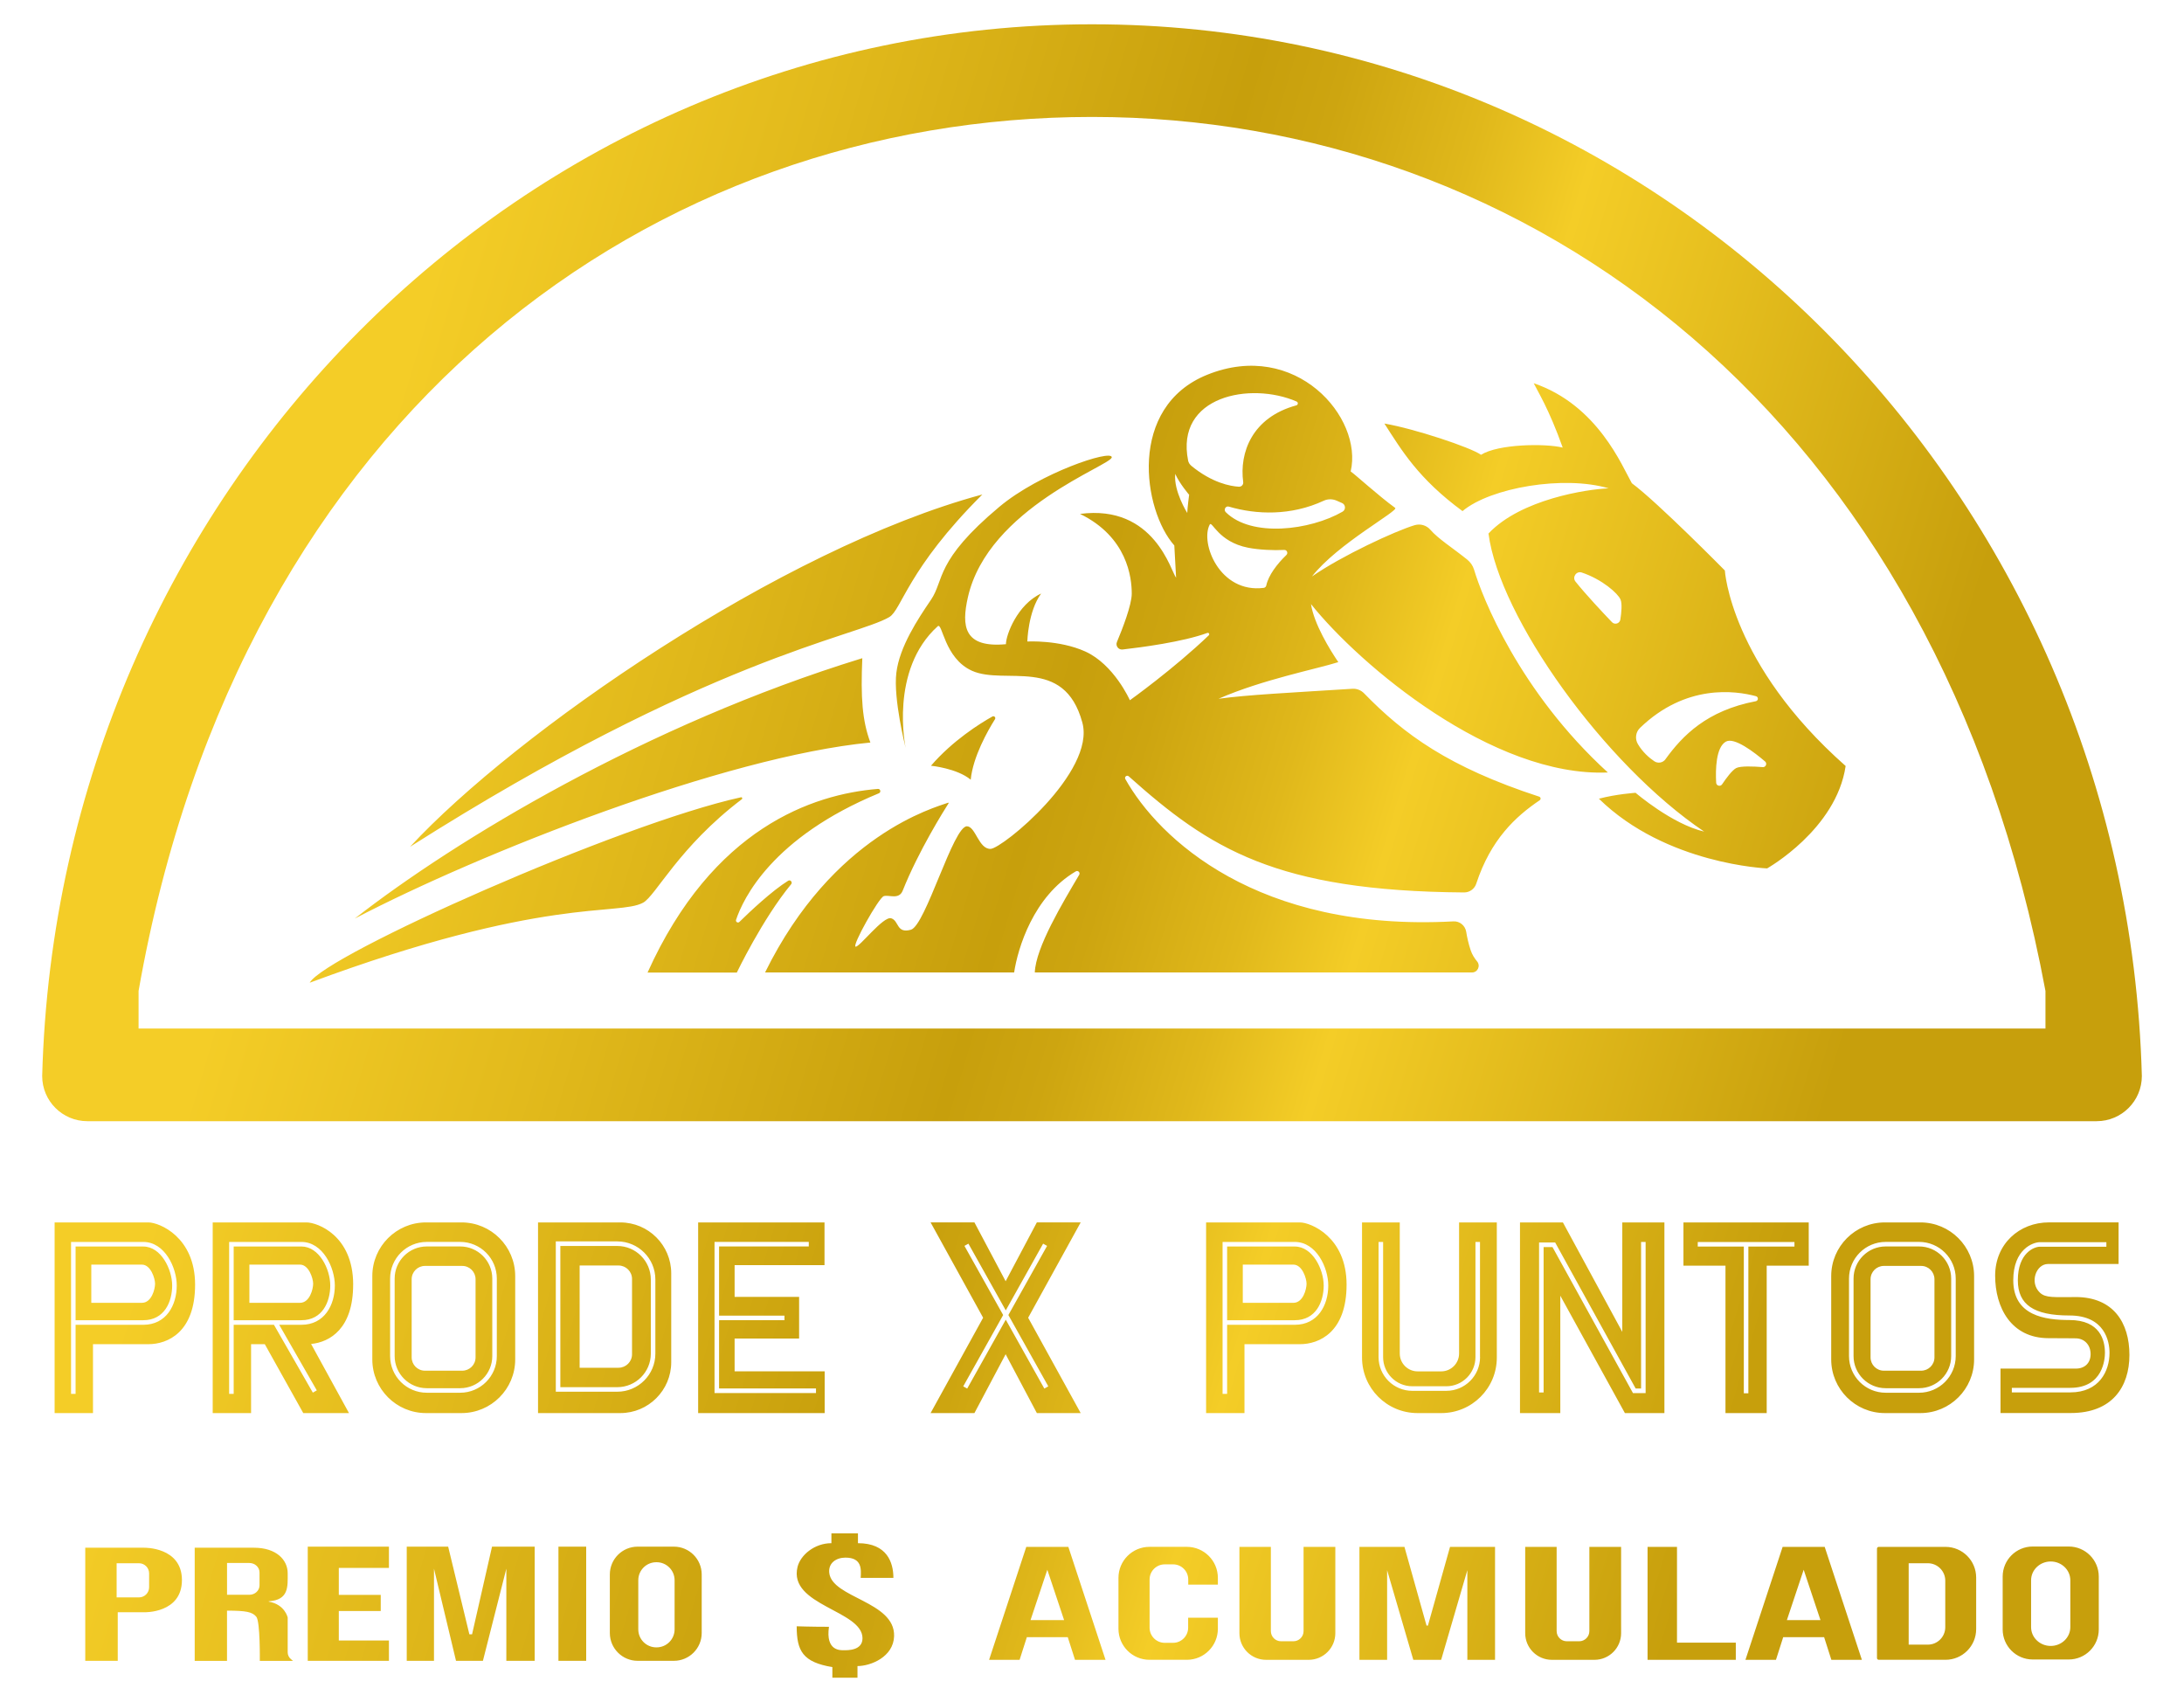 <?xml version="1.0" encoding="UTF-8"?>
<svg id="Capa_1" data-name="Capa 1" xmlns="http://www.w3.org/2000/svg" xmlns:xlink="http://www.w3.org/1999/xlink" viewBox="0 0 687.03 535.33">
  <defs>
    <style>
      .cls-1 {
        fill: url(#Degradado_sin_nombre_153);
      }
    </style>
    <linearGradient id="Degradado_sin_nombre_153" data-name="Degradado sin nombre 153" x1="743.23" y1="424.25" x2="-135.66" y2="162.43" gradientUnits="userSpaceOnUse">
      <stop offset=".2" stop-color="#c79f0c"/>
      <stop offset=".37" stop-color="#f4cd27"/>
      <stop offset=".41" stop-color="#e0b81b"/>
      <stop offset=".46" stop-color="#cda510"/>
      <stop offset=".49" stop-color="#c79f0c"/>
      <stop offset=".63" stop-color="#e2ba1c"/>
      <stop offset=".74" stop-color="#f4cd27"/>
    </linearGradient>
  </defs>
  <path class="cls-1" d="M128.97,266.36c33.23-35.87,116.64-93.75,180.05-110.83-23.58,23.49-25.35,36.25-29.29,38.57-10.5,6.18-57.27,12.93-150.77,72.26ZM505.83,243.01c-27.99-25.54-39.63-55.39-42.13-63.84-.37-1.25-1.14-2.34-2.15-3.16-4.58-3.68-9.15-6.55-11.59-9.38-1.22-1.41-3.13-1.97-4.92-1.45-6.03,1.78-22.94,9.62-32.33,16.14,8.09-10.34,27.42-20.67,26.18-21.57-5.12-3.69-12.91-10.79-14-11.46,3.98-16.96-17.29-41.63-45.1-30.43-25.21,10.15-20.22,42.63-10.38,53.71l.56,10.13c-1.56-1.74-6.74-23.13-30.22-20.06,14.89,7.26,16.27,20.03,16.27,25.07,0,3.59-2.96,11.16-4.66,15.21-.51,1.21.47,2.52,1.77,2.37,5.84-.66,19.02-2.39,26.66-5.21.46-.17.82.41.46.75-11.09,10.61-24.82,20.42-24.82,20.42,0,0-4.96-11.26-14.09-15.36-8.15-3.67-18.17-3.12-18.17-3.12,0,0,.21-9.43,4.34-15.08-7.46,3.43-11.07,13.01-11.07,15.93-13.22,1.22-14.04-5.6-11.97-14.75,6.38-28.23,45.34-41.53,45.26-44.05-.08-2.52-22.62,4.93-35.35,15.58-20.39,17.05-17.28,23.05-21.52,29.25-4.23,6.2-9.88,14.79-10.89,22.95-1.01,8.17,2.92,23.64,2.92,23.64,0,0-5.23-24.44,10.1-38.27,1.47-1.33,2.04,10.07,10.75,14,10.34,4.67,29.01-4.85,34.74,16.31,4.2,15.51-25.15,39.62-28.88,39.72-3.73.1-4.68-7.01-7.4-7.11-4.31-.15-13.05,31.26-17.66,32.54-4.61,1.29-3.7-2.85-6.2-3.6s-9.98,9.15-11.19,8.92c-1.21-.23,7.26-15.35,8.85-15.88,1.59-.53,4.78,1.24,5.97-1.74,4.98-12.5,13.09-25.38,14.43-27.48.06-.1-.04-.21-.15-.17-4.09,1.49-36.22,10.01-57.58,53.39h78.35c1.14-7.57,6.05-23.95,19.4-31.8.69-.4,1.47.38,1.07,1.07-5.22,8.87-13.69,22.87-13.97,30.73h137.52c1.82,0,2.77-2.11,1.6-3.5-.81-.96-1.55-2.13-2.01-3.5-.7-2.09-1.14-4.14-1.4-5.79-.32-1.96-2.04-3.39-4.02-3.28-61.64,3.34-92.71-26.03-103.21-44.77-.38-.68.49-1.37,1.08-.85,25.46,22.76,46.34,36.09,105.49,36.52,1.73.01,3.28-1.11,3.82-2.76,4.56-13.91,12.4-21.14,19.96-26.24.44-.3.34-.96-.17-1.13-28.45-9.29-42.51-19.59-55.09-32.51-.96-.98-2.3-1.51-3.67-1.42-19.42,1.24-32.66,1.86-42.09,3.14,13.79-6.04,30.96-9.38,37.67-11.52-2.61-3.83-7.64-11.97-8.6-18.26,15.42,19.29,57.14,54.51,93.41,52.97ZM373.48,161.35s-4.34-6.9-3.78-12.29c1.36,3.07,4.37,6.56,4.37,6.56,0,0-.54,4.02-.59,5.73ZM374.76,146.5c-.49-.4-.87-.96-1-1.58-4.11-20.4,19.63-24.92,34.11-18.63.56.24.51,1.05-.08,1.21-13.95,3.79-17.95,14.92-16.71,24.13.11.81-.55,1.51-1.37,1.46-2.67-.16-8.4-1.2-14.96-6.58ZM404.67,174.56c-2.97,2.85-5.66,6.42-6.32,9.56-.08.4-.39.73-.8.78-13.88,1.78-20.08-14.14-17-19.91.71-1.33,2.64,5.43,12.05,7.28,3.44.68,8.17.88,11.37.7.86-.05,1.31,1,.69,1.59ZM385.6,161.1c-.77-.76-.06-2.06.98-1.75,8.6,2.53,19.52,2.95,29.84-1.86,1.34-.62,2.87-.58,4.21.05.52.24,1.03.47,1.52.67,1.17.48,1.28,2.1.18,2.73-10.2,5.88-28.63,8.18-36.72.17ZM542.57,179.41s-21.17-21.47-29.23-27.42c-3.02-5.24-10.69-24.57-30.87-31.45,1.21,2.49,4.76,8.01,9.12,20.24-5.59-1.36-20.34-1.13-25.7,2.27-3.25-2.34-21.04-8.24-30.39-9.83,5.45,8.47,10.66,17.31,24.57,27.54,8.77-7.39,31.9-11.34,45.97-7.16-6.8.25-27.67,3.43-37.8,14.21,3.43,26.41,36.39,72.58,67.84,93.75-10.08-2.32-21.57-12.2-21.57-12.2,0,0-6.05.4-11.54,1.86,21.17,20.72,52.92,21.92,52.92,21.92,0,0,21.77-12.25,24.7-32.21-36.29-32.06-38-61.54-38-61.54ZM509.72,194.86c-.2,1.27-1.76,1.76-2.64.83-2.94-3.07-8.28-8.77-11.47-12.76-1.12-1.4.28-3.42,1.98-2.85,6.4,2.14,11.38,6.57,12.18,8.48.56,1.32.29,4.12-.05,6.31ZM523.92,238.8c-.81,1.13-2.36,1.41-3.52.64-1.64-1.09-3.7-2.92-5.16-5.39-.98-1.65-.72-3.77.66-5.1,14.37-13.87,29.95-11.74,36.48-9.97.84.23.79,1.42-.07,1.58-15.38,2.93-23.05,10.83-28.4,18.24ZM554.51,241.28c-2.89-.23-6.97-.4-8.34.3-1.28.66-3.13,3.16-4.45,5.12-.55.81-1.81.46-1.86-.51-.22-4.11-.1-11.13,3.05-12.92,2.64-1.5,8.9,3.3,12.33,6.23.75.64.24,1.86-.74,1.79ZM202.28,283.94c3.98-2.14,11.26-17.53,31.08-32.56.29-.22.1-.69-.26-.61-38.21,8.38-130.83,49.59-135.68,58.33,73.56-27.33,97.09-20.98,104.85-25.16ZM276.15,248.14c-20.46,1.66-51.97,12.31-72.45,57.77h28.08s8.1-16.91,17.1-27.8c.52-.63-.25-1.52-.94-1.09-5.15,3.2-12.16,9.83-15.34,12.95-.48.47-1.26-.02-1.05-.66,2.21-6.62,11.3-25.89,44.93-39.8.75-.31.5-1.44-.31-1.37ZM312.19,225.36c-3.9,2.18-12.52,7.58-19.33,15.49,0,0,8.2.8,12.5,4.39.73-7.26,5.35-15.39,7.64-19.03.33-.53-.26-1.15-.81-.85ZM273.8,233.55c-2.57-6.91-3.07-14.12-2.54-26.53-68.07,20.92-128.1,57.26-159.65,81.89,39.59-20.68,116.28-50.93,162.19-55.36ZM343.52,7.64C164.17,7.64,18.19,154.88,13.27,338.44c0,7.85,6.36,14.21,14.21,14.21h632.08c7.85,0,14.21-6.36,14.21-14.21C668.84,154.88,522.87,7.64,343.52,7.64ZM643.44,323.51H43.59v-11.81C75.8,128.36,206.38,36.78,343.52,36.78s266.09,93.35,299.93,274.92v11.81ZM45.06,392.06h-21.28v23.19h21.28c6.71,0,9.1-5.89,9.1-10.92s-3.46-12.26-9.1-12.26ZM44.63,409.78h-15.91v-12.02h15.91c2.79,0,4.15,4.34,4.15,6.01s-1.07,6.01-4.15,6.01ZM46.68,384.49h-29.5v59.97h12.07v-21.67h17.43c6.09,0,14.69-3.75,14.69-18.74s-11.27-19.56-14.69-19.56ZM45.06,416.68h-21.28v21.74h-1.43v-47.79h22.72c6.78,0,10.53,8.1,10.53,13.7,0,6.15-3.26,12.36-10.53,12.36ZM407.3,392.06h-21.28v23.19h21.28c6.71,0,9.1-5.89,9.1-10.92s-3.46-12.26-9.1-12.26ZM406.86,409.78h-15.91v-12.02h15.91c2.79,0,4.15,4.34,4.15,6.01s-1.07,6.01-4.15,6.01ZM408.91,384.49h-29.5v59.97h12.07v-21.67h17.43c6.09,0,14.69-3.75,14.69-18.74s-11.27-19.56-14.69-19.56ZM407.3,416.68h-21.28v21.74h-1.43v-47.79h22.72c6.78,0,10.53,8.1,10.53,13.7,0,6.15-3.26,12.36-10.53,12.36ZM103.89,404.32c0-5.12-3.46-12.26-9.1-12.26h-21.28v23.19h21.28c6.71,0,9.1-5.89,9.1-10.92ZM78.45,409.78v-12.02h15.91c2.79,0,4.15,4.34,4.15,6.01s-1.07,6.01-4.15,6.01h-15.91ZM111.1,404.05c0-15.48-11.27-19.56-14.69-19.56h-29.5v59.97h12.07v-21.67h4.32l12.1,21.67h14.38l-11.92-21.74c5.92-.57,13.23-4.83,13.23-18.66ZM99.65,437.32l-1.24.71-12.24-21.35h-12.66v21.74h-1.43v-47.79h22.72c6.78,0,10.53,8.1,10.53,13.7,0,6.15-3.26,12.36-10.53,12.36h-6.97l11.83,20.64ZM145.19,384.49h-11.19c-9.32,0-16.88,7.56-16.88,16.88v26.21c0,9.32,7.56,16.88,16.88,16.88h11.19c9.32,0,16.88-7.56,16.88-16.88v-26.21c0-9.32-7.56-16.88-16.88-16.88ZM156.29,426.53c0,6.36-5.17,11.53-11.53,11.53h-10.51c-6.36,0-11.53-5.17-11.53-11.53v-24.38c0-6.36,5.17-11.53,11.53-11.53h10.51c6.36,0,11.53,5.17,11.53,11.53v24.38ZM144.76,392.05h-10.51c-5.57,0-10.1,4.53-10.1,10.1v24.38c0,5.57,4.53,10.1,10.1,10.1h10.51c5.57,0,10.1-4.53,10.1-10.1v-24.38c0-5.57-4.53-10.1-10.1-10.1ZM149.6,426.94c0,2.32-1.88,4.19-4.19,4.19h-11.72c-2.32,0-4.19-1.88-4.19-4.19v-24.58c0-2.32,1.88-4.19,4.19-4.19h11.72c2.32,0,4.19,1.88,4.19,4.19v24.58ZM604.12,384.49h-11.19c-9.32,0-16.88,7.56-16.88,16.88v26.21c0,9.32,7.56,16.88,16.88,16.88h11.19c9.32,0,16.88-7.56,16.88-16.88v-26.21c0-9.32-7.56-16.88-16.88-16.88ZM615.22,426.53c0,6.36-5.17,11.53-11.53,11.53h-10.51c-6.36,0-11.53-5.17-11.53-11.53v-24.38c0-6.36,5.17-11.53,11.53-11.53h10.51c6.36,0,11.53,5.17,11.53,11.53v24.38ZM603.69,392.05h-10.51c-5.57,0-10.1,4.53-10.1,10.1v24.38c0,5.57,4.53,10.1,10.1,10.1h10.51c5.57,0,10.1-4.53,10.1-10.1v-24.38c0-5.57-4.53-10.1-10.1-10.1ZM608.53,426.94c0,2.32-1.88,4.19-4.19,4.19h-11.72c-2.32,0-4.19-1.88-4.19-4.19v-24.58c0-2.32,1.88-4.19,4.19-4.19h11.72c2.32,0,4.19,1.88,4.19,4.19v24.58ZM194.18,391.9h-17.91v44.41h17.91c5.82,0,10.55-4.73,10.55-10.55v-23.31c0-5.82-4.73-10.55-10.55-10.55ZM198.82,425.97c0,2.33-1.9,4.23-4.25,4.23h-12.23v-32.16h12.23c2.34,0,4.25,1.89,4.25,4.23v23.71ZM195.13,384.49h-25.88v59.97h25.88c8.85,0,16.02-7.17,16.02-16.02v-27.93c0-8.85-7.17-16.02-16.02-16.02ZM206.16,425.76c0,6.61-5.38,11.98-11.98,11.98h-19.34v-47.28h19.34c6.61,0,11.98,5.37,11.98,11.98v23.31ZM231.09,431.32v-10.3h20.29v-13.1h-20.29v-9.99h28.28v-13.44h-39.75v59.97h39.8v-13.13h-28.32ZM256.69,438.16h-31.92v-47.54h29.65v1.43h-28.22v21.76h20.57v1.43h-20.57v21.48h30.49v1.43ZM323.43,414.47l16.53-29.99h-13.79l-9.82,18.51-9.82-18.51h-13.79l16.53,29.99h0l-16.53,29.99h13.79l9.82-18.51,9.82,18.51h13.79l-16.53-29.99h0ZM328.52,436.75l-12.13-21.67-12.13,21.67-1.25-.7,12.56-22.43-12.18-21.75,1.25-.7,11.75,20.99,11.75-20.99,1.25.7-12.18,21.75,12.56,22.43-1.25.7ZM458.99,384.49v41.23c0,3.1-2.52,5.62-5.62,5.62h-7.42c-3.1,0-5.62-2.52-5.62-5.62v-41.23h-11.87v42.52c0,9.64,7.81,17.45,17.45,17.45h7.5c9.64,0,17.45-7.81,17.45-17.45v-42.52h-11.87ZM465.59,426.86c0,5.84-4.75,10.6-10.6,10.6h-10.73c-5.84,0-10.6-4.75-10.6-10.6v-36.23h1.43v36.23c0,5.05,4.11,9.16,9.16,9.16h10.73c5.05,0,9.16-4.11,9.16-9.16v-36.23h1.43v36.23ZM510.33,384.49v34.43l-18.68-34.43h-13.5v59.97h12.68v-36.92l20.32,36.92h12.43v-59.97h-13.26ZM517.66,438.17h-3.97l-25.32-45.93h-2.79v45.74h-1.43v-47.17h5.07l25.32,45.93h1.7v-46.11h1.43v47.54ZM529.57,384.49v13.6h13.22v46.37h12.97v-46.37h13.22v-13.6h-39.4ZM564.48,392.08h-14.49v46.16h-1.43v-46.16h-14.49v-1.43h30.42v1.43ZM652.91,407.97c-6.76,0-9.4.32-11.2-1.38-3.37-3.18-1.2-9.02,2.51-9.02h22.23v-13.09h-21.89c-9.36,0-16.94,6.78-16.94,16.76s4.99,19.66,16.82,19.66c5.18,0,7.13.05,8.48.05,2.8,0,4.73,2.09,4.73,4.95s-1.88,4.57-4.65,4.57h-23.69v13.97h22.15c12.92,0,18.4-8.18,18.4-18.27s-5.01-18.21-16.94-18.21ZM651.27,437.95h-18.4v-1.43h18.4c10.37,0,10.89-9.18,10.89-11.02,0-3.85-1.45-10.31-11.2-10.31-7.57,0-17.64-1.3-17.64-12.5,0-9.79,6.22-11.99,8.4-11.99h20.89v1.43h-20.89c-1.81,0-6.96,1.94-6.96,10.56,0,7.66,5,11.07,16.21,11.07s12.63,8.21,12.63,11.74c0,5.74-3.23,12.45-12.33,12.45ZM211.99,486.47h-11.4c-4.83,0-8.75,3.92-8.75,8.75v18.41c0,4.83,3.92,8.75,8.75,8.75h11.4c4.83,0,8.75-3.92,8.75-8.75v-18.41c0-4.83-3.92-8.75-8.75-8.75ZM212.21,512.49c0,3.13-2.54,5.66-5.66,5.66h-.1c-3.13,0-5.66-2.54-5.66-5.66v-15.46c0-3.13,2.54-5.66,5.66-5.66h.1c3.13,0,5.66,2.54,5.66,5.66v15.46ZM96.81,486.47v35.92h25.54v-6.4h-15.77v-9.27h13.19v-5.07h-13.19v-8.49h15.77v-6.69h-25.54ZM84.55,503.77c-.07-.01-.07-.11,0-.11,6.39-.43,5.95-4.68,5.95-8.84s-3.54-8.01-10.58-8.01h-18.67v35.59h10.16v-15.8c5.97,0,7.99.39,9.23,1.94,1.24,1.55,1.09,13.86,1.09,13.86h10.44l-.68-.57c-.63-.53-.99-1.31-.99-2.13v-10.93s-.86-4.14-5.96-5ZM81.64,498.64c0,1.64-1.43,2.97-3.19,2.97h-7.03v-10h7.03c1.76,0,3.19,1.33,3.19,2.97v4.06ZM127.94,522.39h8.58v-28.99l6.93,28.99h8.46l7.37-28.99v28.99h8.92v-35.92h-13.42l-6.28,27.57h-.85l-6.67-27.57h-13.03v35.92ZM184.4,486.47h-8.73v35.92h8.73v-35.92ZM270.75,496.29h10.29c0-4.82-1.98-10.91-11.15-10.91v-3.09h-8.35v3.09c-5.35,0-9.75,3.77-10.66,7.48-2.97,12.14,20.44,13.63,20.44,22.42,0,3.94-4.79,3.77-5.86,3.77s-5.8.29-4.69-7.37c-5.68,0-10.15-.16-10.15-.16,0,7.78,1.92,11.28,11.22,12.84v3.33h7.9v-3.66c4.12,0,11.33-2.84,11.52-9.42.32-10.95-19.59-11.99-20.4-19.93-.32-3.11,2.24-4.76,5.08-4.76,5.22,0,4.98,3.62,4.81,6.38ZM45.32,486.81h-18.5v35.58h10.22v-15.28h8.35s11.84.37,11.84-10.12-11.92-10.18-11.92-10.18ZM46.91,499.24c0,1.76-1.43,3.19-3.19,3.19h-7.03v-10.74h7.03c1.76,0,3.19,1.43,3.19,3.19v4.36ZM336.07,486.54h-13.23l-11.7,35.53h9.6l2.28-7.13h12.87l2.28,7.13h9.6l-11.7-35.53ZM331.37,509.57h-7.19l5.28-15.83,5.28,15.83h-3.36ZM574,486.54h-13.23l-11.7,35.53h9.6l2.28-7.13h12.87l2.28,7.13h9.6l-11.7-35.53ZM569.3,509.57h-7.19l5.28-15.83,5.28,15.83h-3.36ZM383.11,498.41v-2.12c0-5.39-4.37-9.76-9.76-9.76h-11.75c-5.39,0-9.76,4.37-9.76,9.76v16.01c0,5.39,4.37,9.76,9.76,9.76h11.75c5.39,0,9.76-4.37,9.76-9.76v-3.47h-9.35v3.13c0,2.63-2.13,4.76-4.76,4.76h-2.61c-2.63,0-4.76-2.13-4.76-4.76v-15.16c0-2.63,2.13-4.76,4.76-4.76h2.64c2.63,0,4.76,2.13,4.76,4.76v1.61h9.31ZM410.07,486.54v26.49c0,1.77-1.43,3.2-3.2,3.2h-3.89c-1.77,0-3.2-1.43-3.2-3.2v-26.49h-9.89v27.15c0,4.63,3.75,8.38,8.38,8.38h13.41c4.63,0,8.38-3.75,8.38-8.38v-27.15h-9.98ZM499.97,486.54v26.49c0,1.77-1.43,3.2-3.2,3.2h-3.89c-1.77,0-3.2-1.43-3.2-3.2v-26.49h-9.89v27.15c0,4.63,3.75,8.38,8.38,8.38h13.41c4.63,0,8.38-3.75,8.38-8.38v-27.15h-9.98ZM463.73,486.54h-7.59l-6.95,24.76h-.44l-6.95-24.76h-14.16v35.53h8.71v-28.2l8.24,28.2h8.76l8.24-28.2v28.2h8.71v-35.53h-6.57ZM527.54,516.66v-30.12h-9.26v35.53h27.76v-5.4h-18.5ZM612,486.54h-20.99c-.31,0-.56.25-.56.56v34.4c0,.31.25.56.56.56h20.99c5.33,0,9.65-4.32,9.65-9.65v-16.22c0-5.33-4.32-9.65-9.65-9.65ZM611.93,511.81c0,3.03-2.46,5.48-5.48,5.48h-6.03v-25.6h6.03c3.03,0,5.48,2.46,5.48,5.48v14.63ZM650.78,486.43h-11.35c-5.21,0-9.44,4.23-9.44,9.44v16.65c0,5.21,4.23,9.44,9.44,9.44h11.35c5.21,0,9.44-4.23,9.44-9.44v-16.65c0-5.21-4.23-9.44-9.44-9.44ZM651.27,511.79c0,3.26-2.76,5.91-6.17,5.91s-6.17-2.65-6.17-5.91v-14.74c0-3.26,2.76-5.91,6.17-5.91s6.17,2.65,6.17,5.91v14.74Z"/>
</svg>